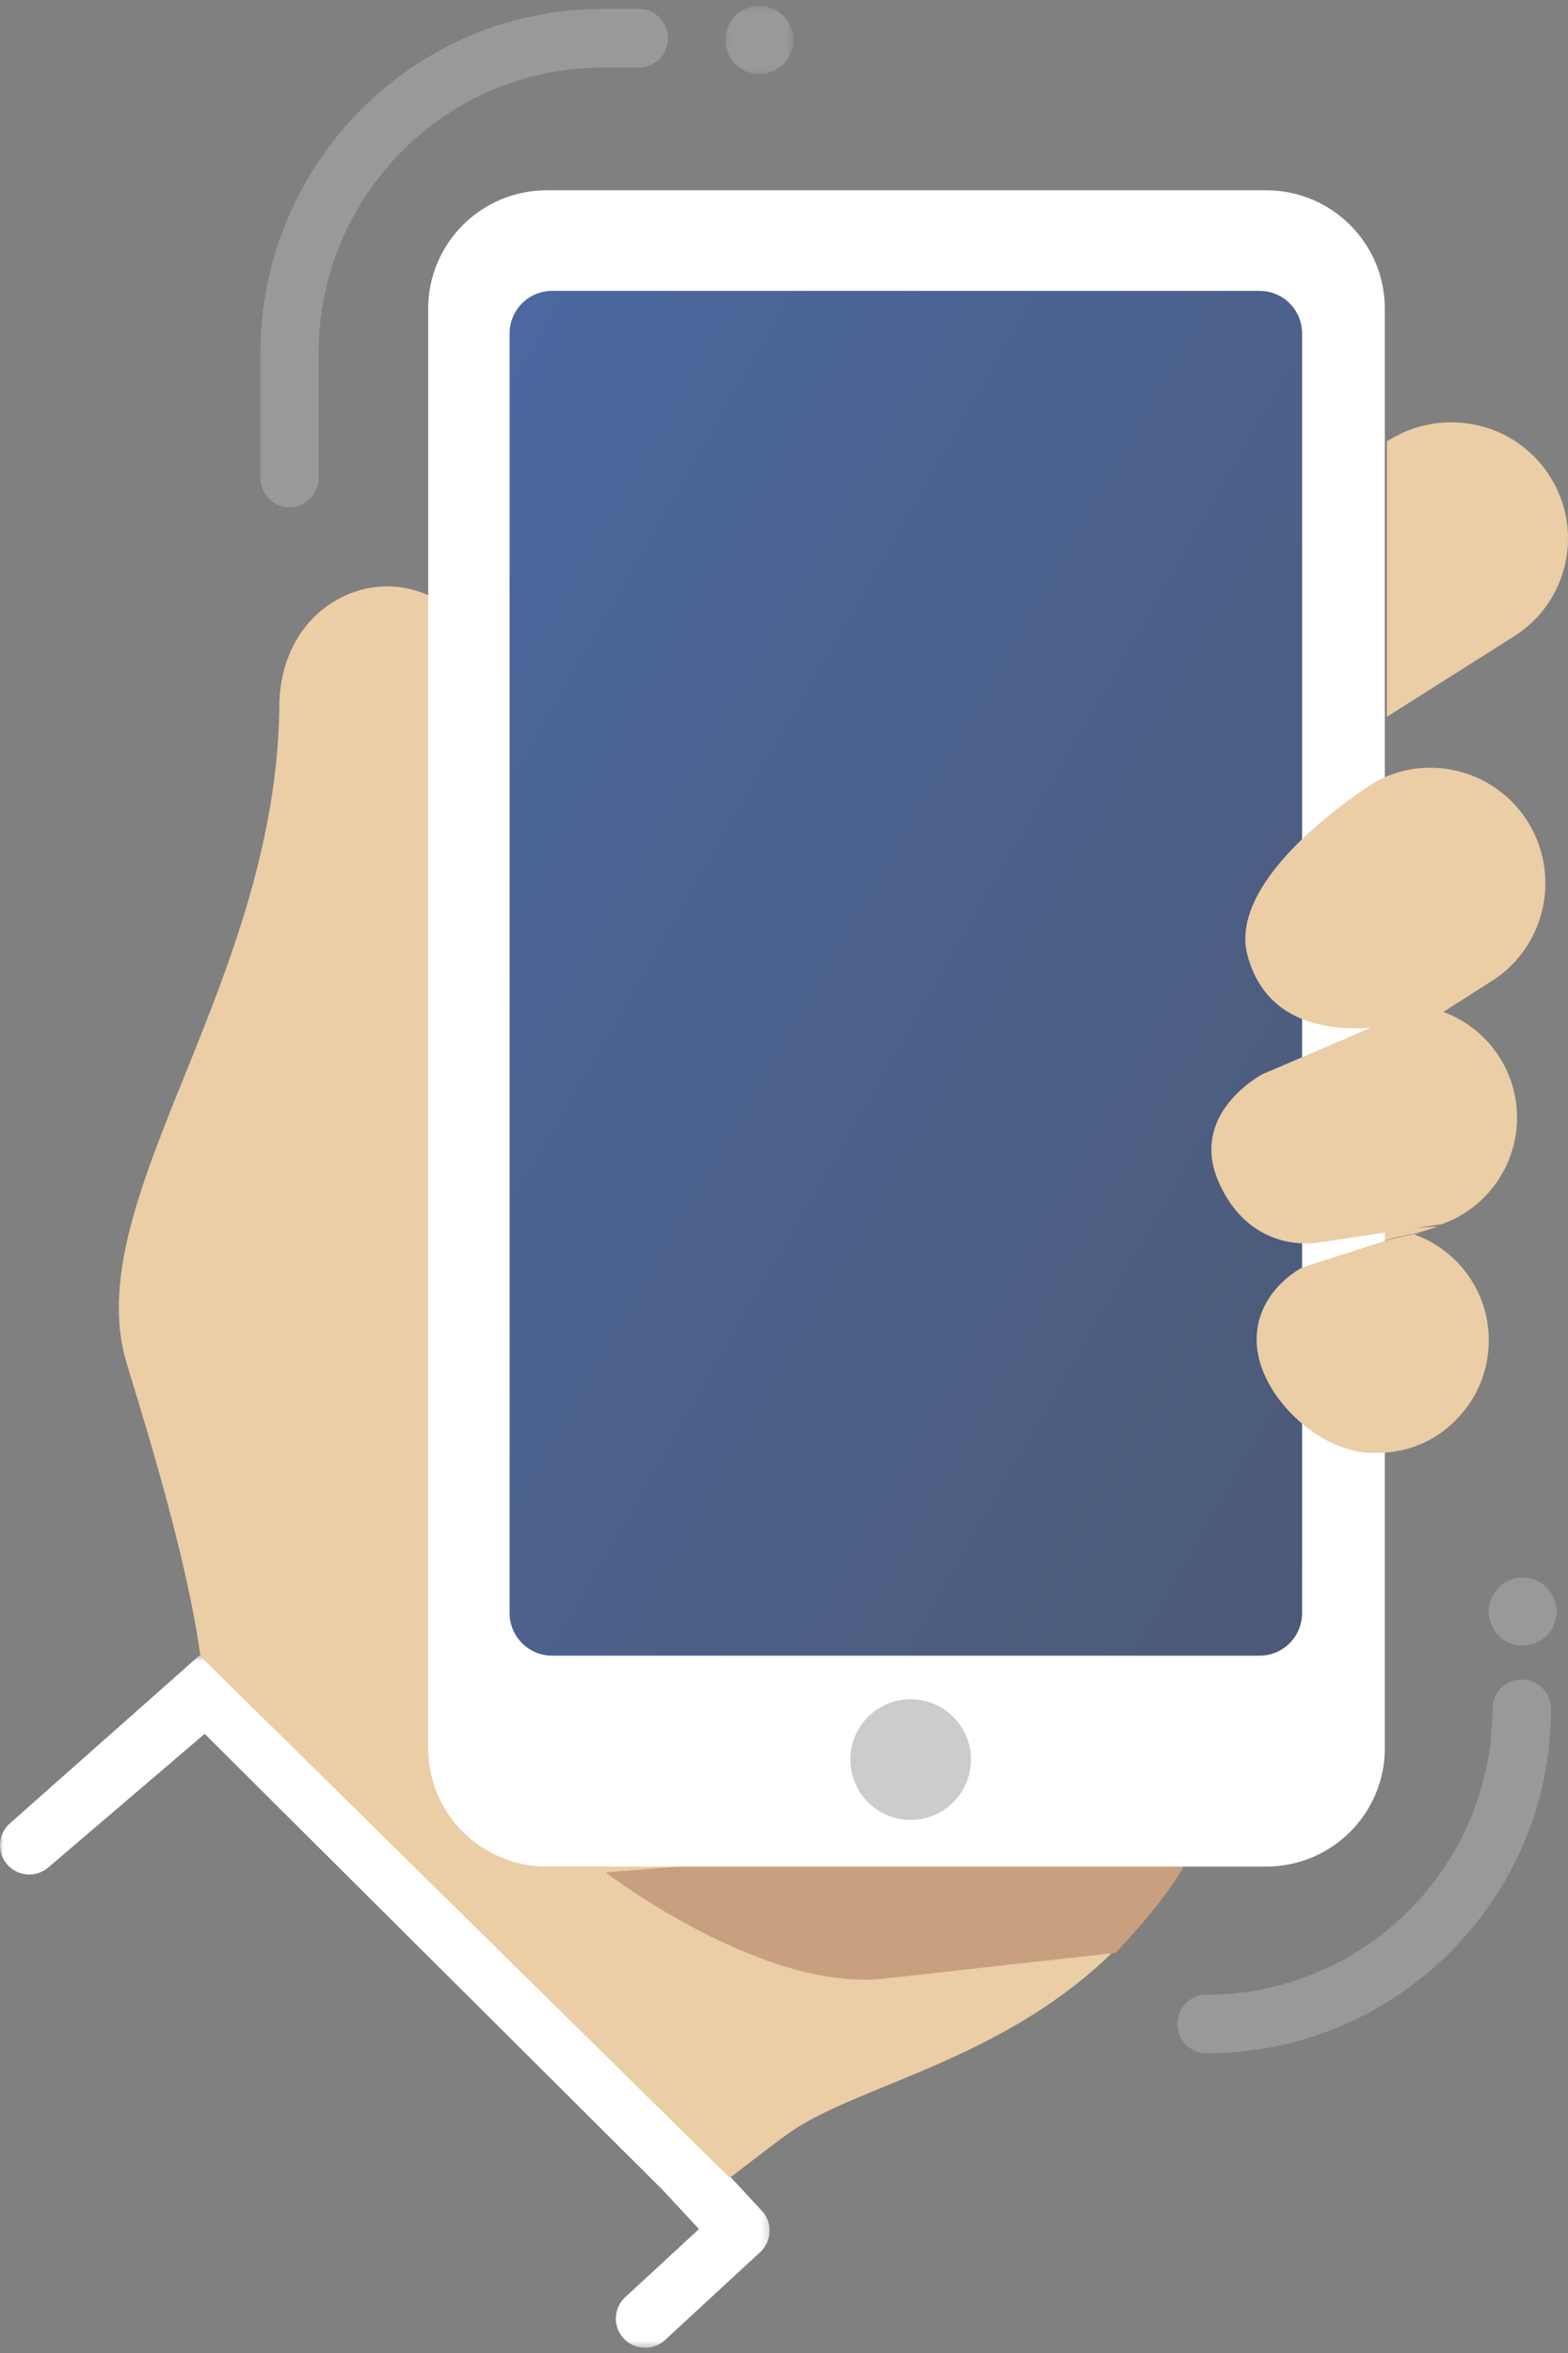<svg xmlns="http://www.w3.org/2000/svg" xmlns:xlink="http://www.w3.org/1999/xlink" width="240" height="360"><rect width="100%" height="100%" fill="#808080" stroke="none"/><defs><path id="a" d="M.113.394h10.429v10.431H.113z"/><path id="c" d="M0 .602h117.8V106.57H0z"/><linearGradient id="e" x1="0%" y1="0%" y2="100%"><stop offset="0%" stop-color="#002879"/><stop offset="100%" stop-color="#00143C"/></linearGradient></defs><g fill="none" fill-rule="evenodd"><path fill="#FABF62" d="M142.094 306.348l-3.466 1.733c1.404-.441 2.548-1.035 3.466-1.733"/><path fill="#61C4F2" d="M112.268 276.587c-9.418.789-19.727 2.122-28.46-4.212-9.612-6.972-12.08-19.435-12.835-26.676-1.13 2.285-2.564 5.852-3.07 10.389-2.324 20.84 7.924 36.224 30.414 36.224h38.133c6.984 0 11.408 9.421 5.36 14.036l19.007-9.543 15.067-19.095c-27.66-2.984-48.872-2.359-63.616-1.123"/><path fill="#263357" d="M138.195 265.626a9.098 9.098 0 1 0 0-18.195 9.098 9.098 0 0 0 0 18.195"/><path fill="#FFF" d="M44.311 77.612c2.464 0 4.457-2.008 4.457-4.485V54.066c0-24.112 19.49-43.73 43.444-43.73h5.57c2.463 0 4.456-2.008 4.456-4.485 0-2.476-1.993-4.485-4.455-4.485h-5.57c-28.868 0-52.357 23.64-52.357 52.7v19.061c0 2.477 1.993 4.485 4.455 4.485" opacity=".2"/><g opacity=".2" transform="translate(110.903 .5)"><mask id="b" fill="#fff"><use xlink:href="#a"/></mask><path fill="#FFF" d="M4.415 10.733c.324.046.601.092.925.092 2.541 0 4.667-1.802 5.129-4.297a5.212 5.212 0 0 0-.877-3.882A5.078 5.078 0 0 0 6.217.475C3.398-.033.673 1.907.21 4.725c-.277 1.34.047 2.727.879 3.882a5.031 5.031 0 0 0 3.326 2.126" mask="url(#b)"/></g><path fill="#FFF" fill-opacity=".2" d="M233.978 241.46c-2.81-.555-5.528 1.432-6.035 4.205-.231 1.386.093 2.725.875 3.88.783 1.156 1.981 1.895 3.363 2.172.276.047.6.047.876.047 2.533 0 4.699-1.803 5.114-4.298.275-1.34-.047-2.726-.876-3.881a5.009 5.009 0 0 0-3.317-2.125m-1.062 15.502a4.484 4.484 0 0 0-4.485 4.486c0 24.11-19.617 43.728-43.73 43.728a4.484 4.484 0 0 0-4.484 4.485 4.484 4.484 0 0 0 4.484 4.485c29.057 0 52.7-23.64 52.7-52.698a4.484 4.484 0 0 0-4.485-4.486"/><path fill="#F86464" d="M179.218 147.969c-1.39 2.907-4.262 4.697-7.537 4.697h-10.186v58.68c0 2.46-2.019 4.473-4.487 4.473-2.467 0-4.486-2.013-4.486-4.473v-59.262c0-4.607 3.77-8.364 8.39-8.364h9.557l-28.85-36.676-28.85 36.676h8.928c4.621 0 8.39 3.757 8.39 8.364v32.426c0 2.46-2.018 4.473-4.486 4.473s-4.487-2.013-4.487-4.473v-31.844h-9.556c-3.232 0-6.149-1.79-7.54-4.697-1.435-2.907-1.031-6.306.944-8.81l30.061-38.197c3.23-4.07 10.006-4.07 13.191 0l30.062 38.196c2.02 2.505 2.379 5.904.942 8.81M125.6 202.402c-2.468 0-4.487-2.013-4.487-4.473 0-2.459 2.019-4.472 4.487-4.472s4.486 2.013 4.486 4.472c0 2.46-2.018 4.473-4.486 4.473m72.597-69.684l3.68-2.325V63.749H76.244v165.487h125.632v-12.97c-4.98-1.61-8.66-6.127-8.794-11.584-.09-5.01 2.826-9.348 7.044-11.45h.045a8.087 8.087 0 0 1 1.705-.715V188.4c-.987.224-1.93.358-2.917.358-5.518.045-10.723-3.443-12.472-8.945a12.484 12.484 0 0 1-.584-3.847c0-5.456 3.545-10.6 9.063-12.344l6.91-2.147v-5.278c-3.05-.804-5.878-2.683-7.672-5.546-3.86-6.038-2.064-14.089 3.993-17.935"/><g transform="translate(0 252.63)"><mask id="d" fill="#fff"><use xlink:href="#c"/></mask><path fill="#FFF" d="M1.506 26.351a4.455 4.455 0 0 0-.373 6.306c1.641 1.85 4.473 2.01 6.324.374L31.33 12.639l70.103 69.794c.018.024.02.054.04.078.035.046.092.06.13.105l5.384 5.792-11.284 10.418a4.453 4.453 0 0 0-.24 6.313 4.48 4.48 0 0 0 3.286 1.431 4.48 4.48 0 0 0 3.047-1.19l14.57-13.456a4.45 4.45 0 0 0 1.43-3.106 4.438 4.438 0 0 0-1.19-3.208l-4.957-5.332L30.577.602 1.506 26.351z" mask="url(#d)"/></g><path fill="#EBCDA6" d="M213.935 221.439c-.265.044-.525.094-.794.129.268-.031.53-.087.794-.13m1.698 0c-.253.062-.502.129-.76.182.256-.053.508-.118.76-.181m-.796 0c-.274.057-.553.097-.83.142.277-.046.558-.087.83-.142"/><path fill="#EBCDA6" d="M210.542 221.614c1.193.03 2.349-.033 3.465-.175-.598.069-1.202.113-1.812.124l-1.653.05zm0-31.367l2.432-.769 4.733-1.06 1.81-.579c.188-.059.37-.125.555-.191l-9.53.638v1.961zM93.595 283.37c-14.375 0-26.028-11.641-26.028-26.002V58.438c0-7.474 3.16-14.205 8.214-18.949-5.201 4.713-8.473 11.513-8.473 19.064V91.99c-2.794-1.687-5.908-2.422-8.903-2.25-7.687.435-15.532 6.85-15.65 18.27-.22 21.162-7.806 39.97-14.5 56.563-6.79 16.826-12.652 31.357-8.873 44.004l.727 2.391c2.706 8.829 8.665 28.317 10.562 42.421l81.042 79.82c4.448-3.44 7.625-5.853 8.93-6.773 3.704-2.665 8.985-4.837 15.102-7.352 14.735-6.063 33.08-13.607 45.484-34.26.26-.43.384-.897.485-1.363h3.199c3.558 0 6.948-.724 10.033-2.032a25.972 25.972 0 0 1-9.873 1.942H93.595zm127.344-125.91l-.938-2.736s-4.223 1.483-9.46 1.952v3.246l10.398-2.462z"/><path fill="#EBCDA6" d="M192.359 205.15c.355 7.842 9.393 16.351 17.757 16.567v35.857c0 10.612-6.498 19.742-15.743 23.648 9.486-3.877 16.169-13.16 16.169-24.003v-66.972l-11.098 3.473s-7.44 3.59-7.085 11.43m-7.974-172.21c14.19 0 25.732 11.56 25.732 25.768V120.195s-22.42 13.821-19.12 26.092c2.75 10.22 12.138 11.563 19.545 10.891V58.593c0-14.378-11.64-26.035-25.998-26.035H93.172c-6.886 0-13.142 2.686-17.793 7.062 4.57-4.15 10.628-6.68 17.268-6.68h91.738z"/><path fill="#C8A07F" d="M92.708 286.473s23.914 18.338 42.65 16.243c18.737-2.096 35.391-3.93 35.391-3.93s9.883-10.297 11.186-15.104c1.305-4.806-89.227 2.791-89.227 2.791"/><path fill="#FFF" d="M193.812 285.577H83.692c-10.026 0-18.154-8.11-18.154-18.113V47.23c0-10.004 8.128-18.114 18.153-18.114h110.12c10.026 0 18.153 8.11 18.153 18.114v220.235c0 10.004-8.127 18.113-18.152 18.113"/><path fill="url(#e)" fill-opacity=".7" d="M84.506 252.809c-3.593 0-6.506-2.919-6.506-6.52V50.52c0-3.6 2.913-6.519 6.506-6.519h108.288c3.593 0 6.506 2.919 6.506 6.519v195.77c0 3.601-2.913 6.52-6.506 6.52H84.506z" transform="translate(0 .5)"/><path fill="#EBCDA6" d="M216.459 188.875l1.108-.36-4.763 1.08-13.432 4.308s-7.365 3.642-7.013 11.596c.352 7.955 9.298 16.587 17.576 16.806l1.464-.046c.54-.01 1.077-.05 1.606-.113.24-.032.473-.078.709-.118.248-.04.496-.077.74-.13.23-.047.452-.109.677-.164 3.036-.782 5.808-2.422 8.03-4.82 3.15-3.307 4.794-7.655 4.706-12.23-.09-4.666-2.043-8.833-5.15-11.914-1.775-1.72-3.905-3.08-6.258-3.895m-5.45-32.137l-17.727 7.592s-11.645 6.008-6.599 16.862c5.046 10.853 14.985 8.922 14.985 8.922l18.976-2.81c8.74-3.068 13.56-12.556 10.764-21.493a17.292 17.292 0 0 0-10.745-11.087"/><path fill="#EBCDA6" d="M233.804 125.66a17.62 17.62 0 0 0-14.898-8.192c-3.07 0-6.049.77-8.668 2.353 0 0-22.62 13.96-19.29 26.352 4.782 17.797 29.493 8.952 29.493 8.952l7.946-5.069c8.173-5.205 10.61-16.158 5.417-24.396m3.403-52.813c-3.28-5.144-8.895-8.231-15.095-8.231-3.368 0-6.649.939-9.523 2.728l-.315.18v42.146l19.452-12.304c8.31-5.235 10.781-16.242 5.48-24.519"/><path fill="#000" fill-opacity=".2" d="M148.615 269.115a9.231 9.231 0 1 1-18.461 0 9.231 9.231 0 0 1 18.461 0"/></g></svg>